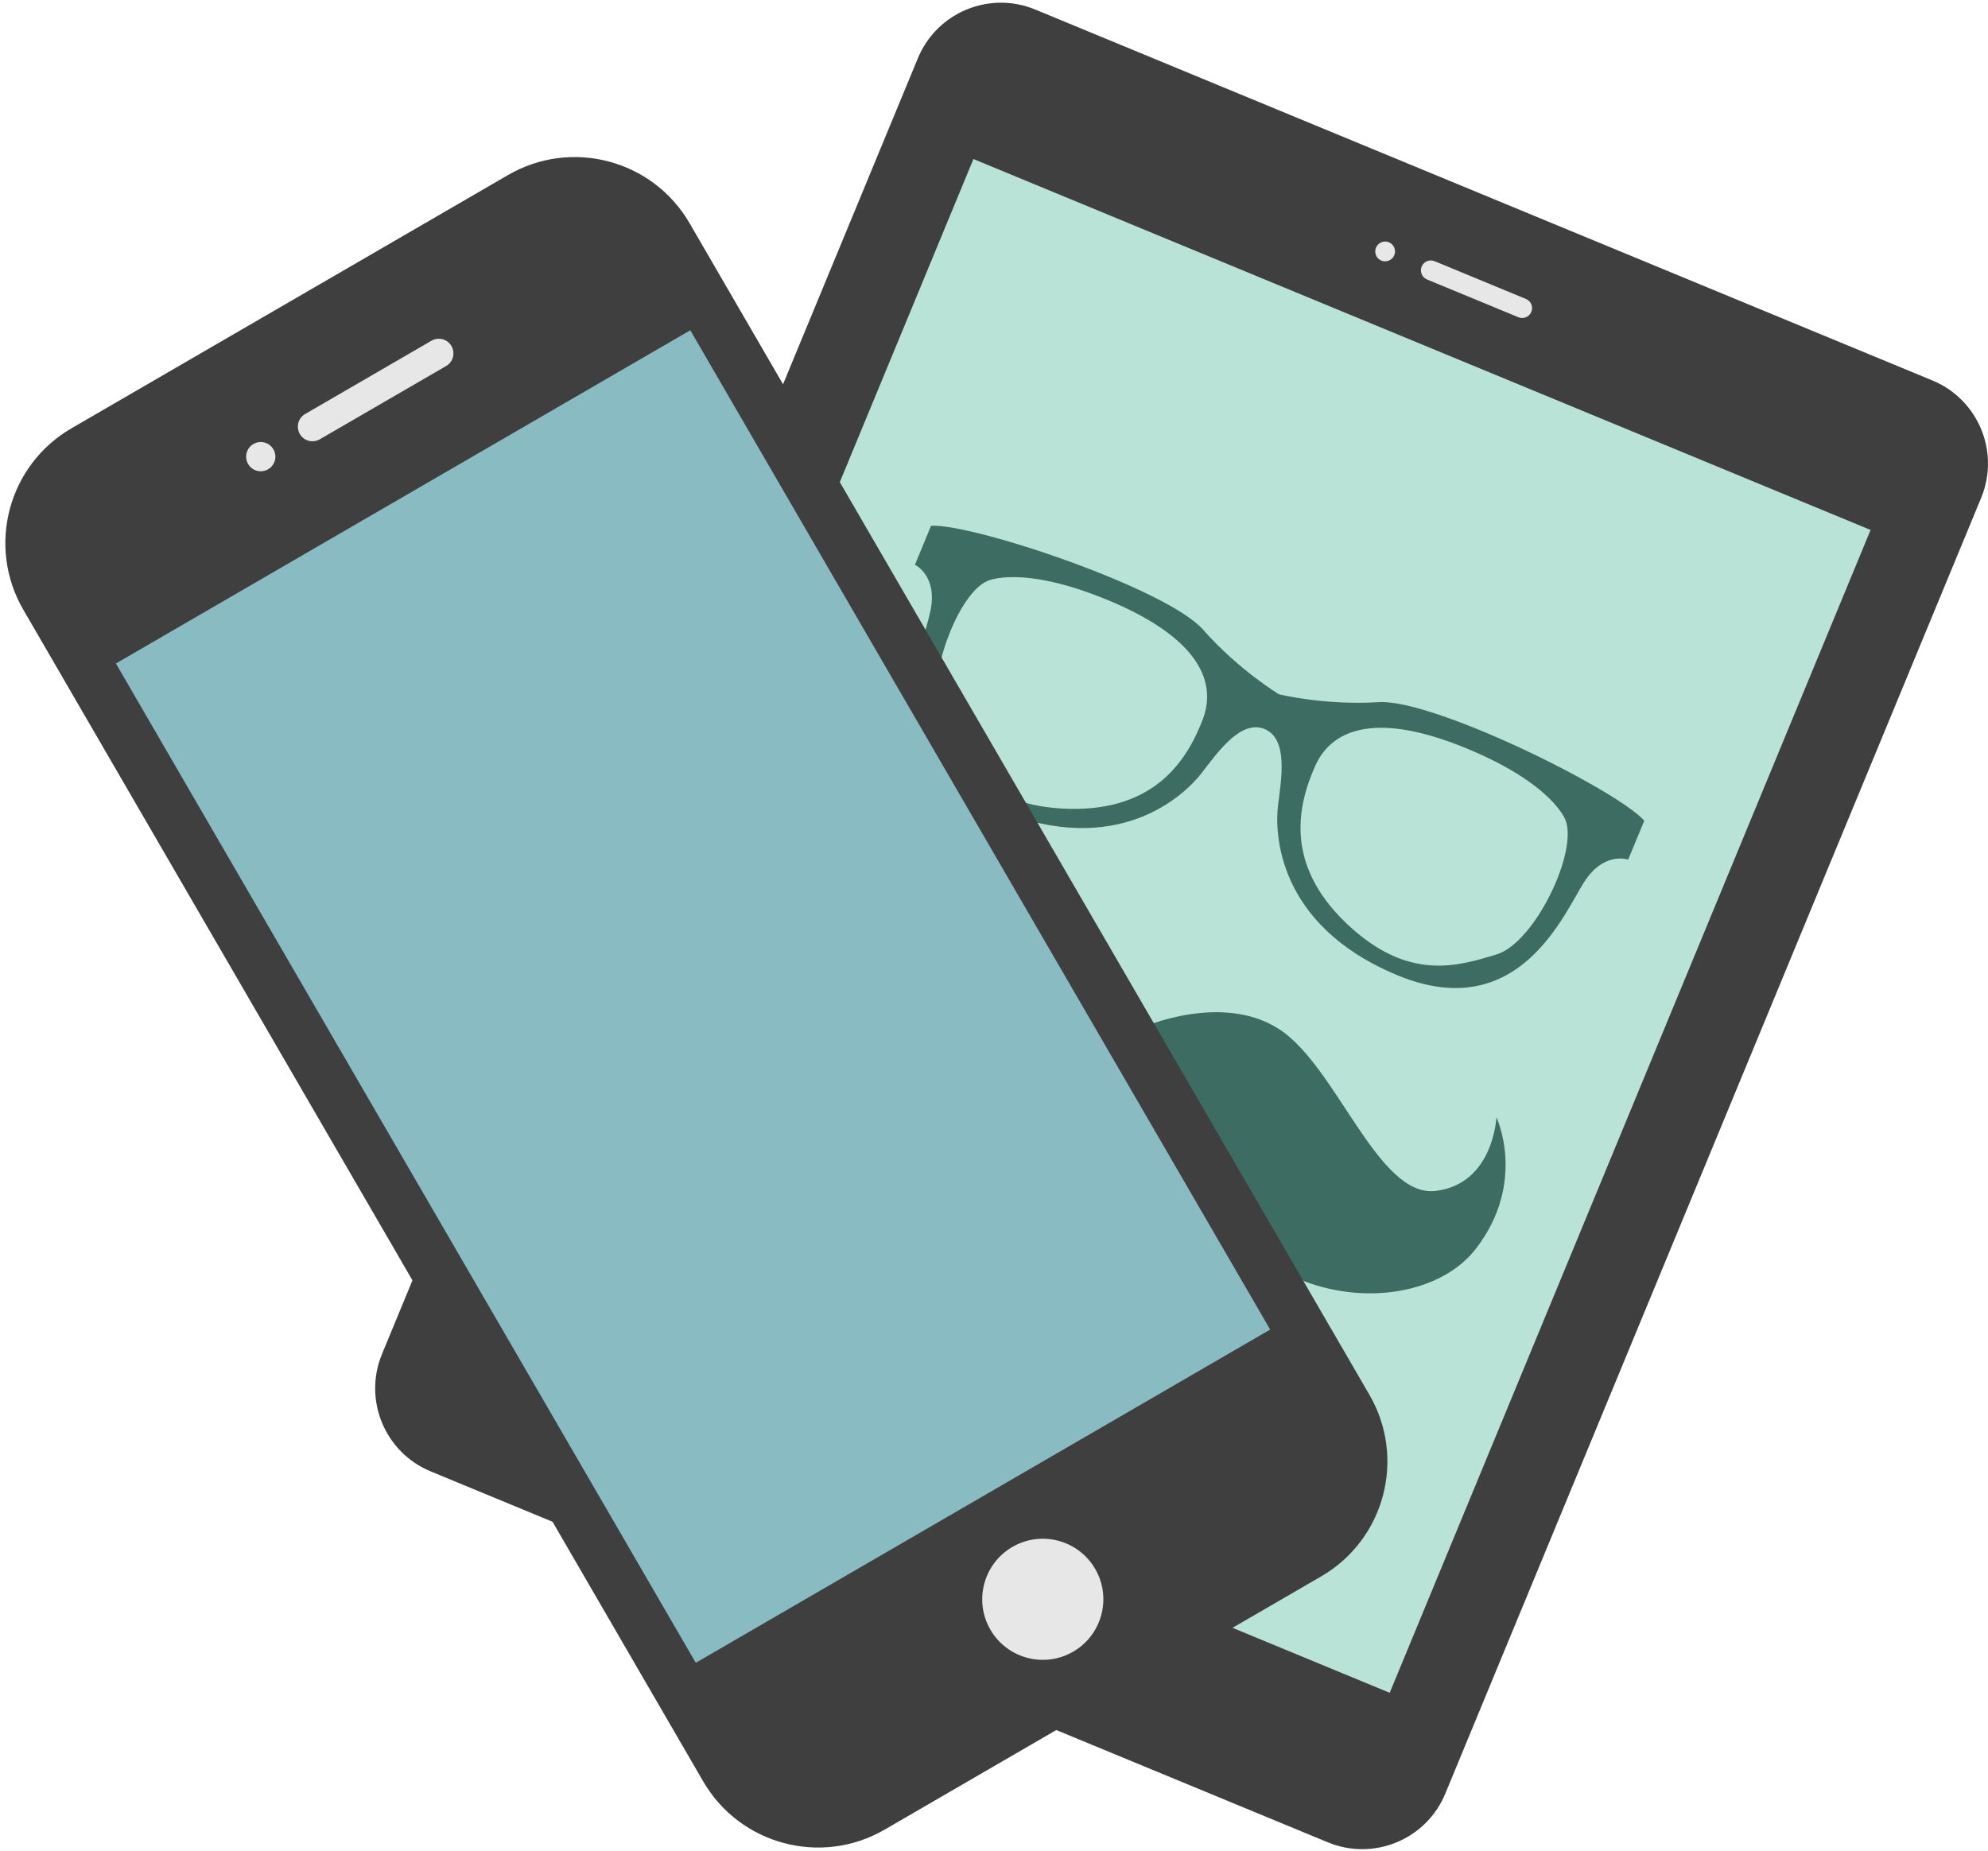 <?xml version="1.0" encoding="utf-8"?>
<!-- Generator: Adobe Illustrator 17.0.0, SVG Export Plug-In . SVG Version: 6.00 Build 0)  -->
<!DOCTYPE svg PUBLIC "-//W3C//DTD SVG 1.1//EN" "http://www.w3.org/Graphics/SVG/1.1/DTD/svg11.dtd">
<svg version="1.1" id="OBJECTS" xmlns="http://www.w3.org/2000/svg" xmlns:xlink="http://www.w3.org/1999/xlink" x="0px" y="0px"
	 width="371.339px" height="345.827px" viewBox="0 0 371.339 345.827" enable-background="new 0 0 371.339 345.827"
	 xml:space="preserve">
<g>
	<g>
		<path fill-rule="evenodd" clip-rule="evenodd" fill="#3F3F3F" d="M193.375,1.781l167.581,69.294
			c8.574,3.545,12.646,13.366,9.104,21.933l-100.092,242.06c-3.545,8.574-13.363,12.647-21.937,9.102L80.451,274.876
			c-8.566-3.542-12.64-13.359-9.095-21.934l100.092-242.06C174.99,2.316,184.809-1.761,193.375,1.781z"/>
		<path fill-rule="evenodd" clip-rule="evenodd" fill="#E7E7E7" d="M259.431,45.263c0.946,0.391,1.395,1.474,1.006,2.416
			c-0.39,0.943-1.472,1.392-2.418,1c-0.943-0.39-1.388-1.47-0.998-2.413C257.41,45.324,258.488,44.873,259.431,45.263z"/>
		<path fill-rule="evenodd" clip-rule="evenodd" fill="#E7E7E7" d="M267.967,48.793l17.069,7.058
			c0.943,0.39,1.391,1.472,1.001,2.414c-0.39,0.943-1.471,1.392-2.414,1.002l-17.069-7.058c-0.939-0.388-1.388-1.47-0.998-2.413
			C265.946,48.854,267.028,48.405,267.967,48.793z"/>
		<path fill-rule="evenodd" clip-rule="evenodd" fill="#E7E7E7" d="M172.96,288.444c3.91,1.617,5.764,6.092,4.147,10.002
			c-1.615,3.906-6.09,5.769-10,4.152c-3.907-1.615-5.763-6.096-4.147-10.002C164.577,288.686,169.054,286.828,172.96,288.444z"/>
		<path fill-rule="evenodd" clip-rule="evenodd" fill="#BAE3D7" d="M181.827,29.709l167.581,69.294l-89.826,217.235L92.001,246.944
			L181.827,29.709z"/>
	</g>
</g>
<g>
	<g>
		<path fill="#3D6C62" d="M279.516,208.715c0,0-0.52,12.426-11.329,13.762c-10.812,1.344-18.448-23.179-29.217-30.193
			c-10.775-7.021-25.84-0.26-25.84-0.26s-5.891-15.426-18.475-18.064c-12.581-2.642-35.306,9.327-42.008,0.741
			c-6.709-8.58,1.695-17.746,1.695-17.746s-12.63,4.513-14.631,20.093c-2.001,15.58,17.977,35.466,43.138,28.774
			c25.156-6.689,25.856-8.96,27.926-8.104c2.07,0.856,0.966,2.96,14.051,25.462c13.083,22.506,41.271,22.536,50.861,10.095
			C285.271,220.83,279.516,208.715,279.516,208.715z"/>
	</g>
	<g>
		<path fill="#3D6C62" d="M257.508,131.17c-10.178,0.631-18.608-1.469-18.608-1.469s-7.455-4.469-14.211-12.102
			c-6.755-7.637-42.779-19.764-50.774-19.384l-3.014,7.288c0,0,4.251,1.988,2.909,8.576c-1.346,6.596-10.528,27.692,12.31,37.136
			c22.842,9.445,35.325-2.913,38.3-6.756c2.97-3.841,7.332-10.108,11.793-8.263c4.46,1.844,3.126,9.363,2.517,14.18
			c-0.612,4.82-0.497,22.387,22.344,31.832c22.838,9.443,31.232-11.979,34.938-17.599c3.706-5.611,8.116-4.018,8.116-4.018
			l3.014-7.288C301.753,147.39,267.683,130.534,257.508,131.17z M199.772,151.1c-15.997-0.363-20.429-9.141-23.952-15.666
			c-3.529-6.532,2.651-24.265,8.579-26.887c0,0,6.367-3.129,22.516,3.549c16.153,6.679,20.638,14.755,17.738,22.32
			C221.761,141.979,215.769,151.462,199.772,151.1z M279.514,178.311c-7.106,2.13-16.44,5.216-28.025-5.827
			c-11.581-11.041-9.122-21.985-5.829-29.383c3.291-7.404,12.165-9.955,28.318-3.276c16.149,6.678,18.447,13.39,18.447,13.39
			C294.77,159.258,286.618,176.175,279.514,178.311z"/>
	</g>
</g>
<g>
	<g>
		<path fill-rule="evenodd" clip-rule="evenodd" fill="#3F3F3F" d="M13.367,80.002l81.533-47.305
			c11.854-6.878,27.031-2.849,33.906,9L255.796,260.57c6.878,11.854,2.847,27.037-9.006,33.915l-81.533,47.305
			c-11.858,6.88-27.035,2.84-33.913-9.013L4.354,113.904C-2.521,102.055,1.51,86.882,13.367,80.002z"/>
		<path fill-rule="evenodd" clip-rule="evenodd" fill="#E7E7E7" d="M47.338,82.946c1.306-0.758,2.973-0.311,3.73,0.995
			s0.315,2.97-0.99,3.728s-2.975,0.318-3.732-0.988C45.588,85.375,46.032,83.704,47.338,82.946z"/>
		<path fill-rule="evenodd" clip-rule="evenodd" fill="#E7E7E7" d="M56.997,77.342l23.6-13.692c1.306-0.758,2.973-0.311,3.73,0.995
			c0.758,1.306,0.315,2.97-0.99,3.728l-23.6,13.692c-1.306,0.758-2.975,0.318-3.732-0.988S55.692,78.099,56.997,77.342z"/>
		<path fill-rule="evenodd" clip-rule="evenodd" fill="#E7E7E7" d="M189.104,288.987c5.408-3.138,12.329-1.299,15.464,4.105
			c3.133,5.4,1.297,12.325-4.111,15.463c-5.396,3.131-12.327,1.293-15.46-4.107C181.861,299.043,183.708,292.117,189.104,288.987z"
			/>
		<path fill-rule="evenodd" clip-rule="evenodd" fill="#89BCC2" d="M129.964,310.631L21.651,123.948l107.29-62.249l108.313,186.683
			L129.964,310.631z"/>
	</g>
</g>
</svg>
